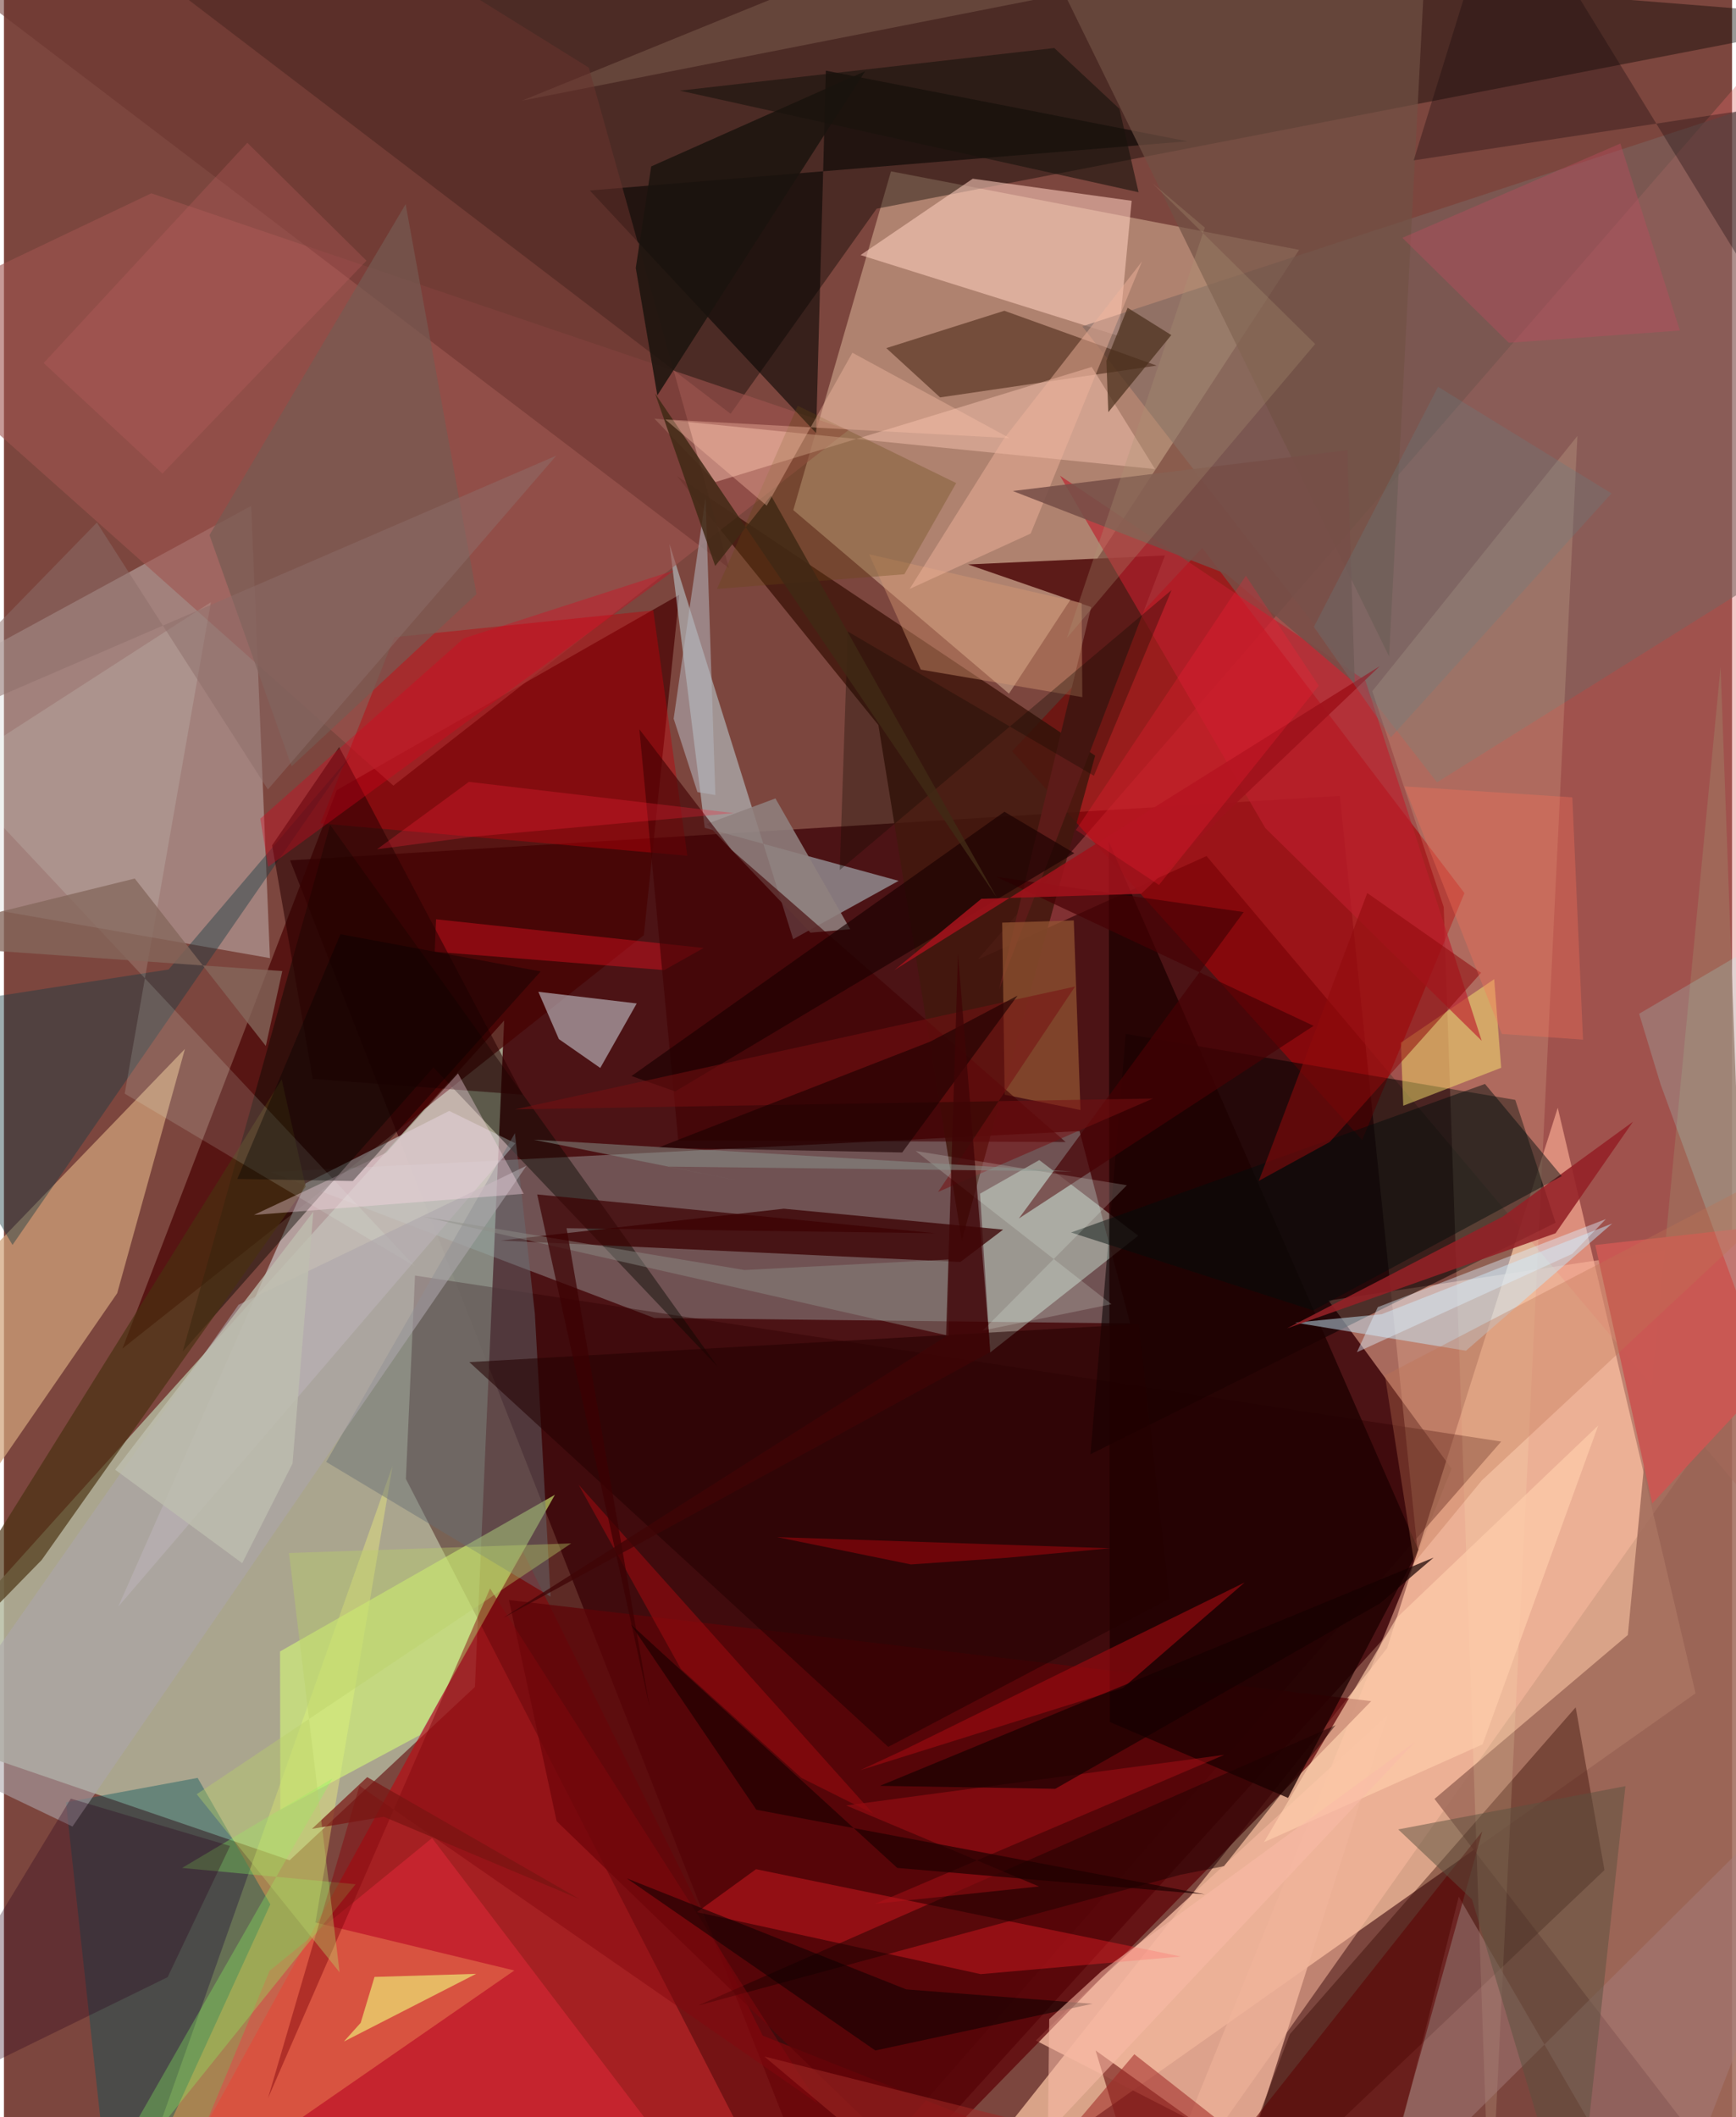 <svg xmlns="http://www.w3.org/2000/svg" width="228" height="278" viewBox="0 0 836 1024"><path fill="#7c463e" d="M0 0h836v1024H0z"/><path fill="#470e10" fill-opacity=".894" d="M401.306 1086l284.825-314.07-39.874-387.002-507.837 31.195z"/><path fill="#b3ba9f" fill-opacity=".824" d="M241.98 493.6l-14.142 322.291-89.627 83.846L-62 831.251z"/><path fill="#daa489" fill-opacity=".988" d="M751.682 535.788l-82.541 261.359L439.948 1086l378.41-267.005z"/><path fill="#d1aa8f" fill-opacity=".6" d="M626.567 120.84L486.209 335.497 381.86 246.721l47.26-163.847z"/><path fill="#d2fdfa" fill-opacity=".271" d="M520.336 547.072L128.751 566.84l185.891 70.63 230.187 2.628z"/><path fill="#dddddc" fill-opacity=".396" d="M-62 343.467v86.548l190.68 33.388-9.08-218.755z"/><path fill="#080701" fill-opacity=".408" d="M8.204-62l343.319 262.131 70.654-99.187L898 8.832z"/><path fill="#e06a6a" fill-opacity=".357" d="M898 789.185L581.773 414.04 471.08 464.117 898-27.603z"/><path fill="#be0a12" fill-opacity=".627" d="M250.632 749.678L65.712 1086l478.518-31.169-177.155-70.27z"/><path fill="#fcbca0" fill-opacity=".518" d="M549.084 1084.334L898 590.538l-257.205 38.499 59.537 81.306z"/><path fill="#470000" fill-opacity=".694" d="M57.304 652.26l103.671-270.083L326.7 287.698l-17.138 164.604z"/><path fill="#310000" fill-opacity=".404" d="M194.438 715.284l4.422-98.35 525.464 80.296L384.809 1086z"/><path fill="#ad0006" fill-opacity=".592" d="M657.07 551.418L487.727 363.363l91.98-98.342L706.55 431.955z"/><path fill="#070000" fill-opacity=".557" d="M731.13 531.98l-188.446-31.911-17.057 203.287 224.992-111.984z"/><path fill="#ff7" fill-opacity=".329" d="M188.04 708.797l-37.346 221.065 96.214 23.19L54.81 1086z"/><path fill="#a06a5a" fill-opacity=".859" d="M830.458 322.496L785.584 790.79l-93.54 79.28L858.493 1086z"/><path fill="#d1f7fd" fill-opacity=".443" d="M381.794 454.246l-59.84-191.231 17.07 137.367 93.784 25.652z"/><path fill="#d1a47b" fill-opacity=".722" d="M-62 794.985L54.785 625.473l32.771-118.152L-62 662.419z"/><path fill="#41180d" fill-opacity=".859" d="M463.365 599.977l-40.34-249.292-97.441-120.424 202.3 135.218z"/><path fill="#dbfbea" fill-opacity=".408" d="M548.723 597.676L477.1 654.15l-4.9-76.806 28.664-16.261z"/><path fill="#efb39a" fill-opacity=".843" d="M515.593 970.766l-16.381 16.183 103.254 52.98 67.032-210.59z"/><path fill="#5e0307" fill-opacity=".749" d="M441.063 1048.75l220.382-225.976-417.141-48.898 23.062 106.972z"/><path fill="#d5fa77" fill-opacity=".604" d="M201.108 839.265L133.69 875.38l-.122-76.63 132.969-75.78z"/><path fill="#ffcfbf" fill-opacity=".565" d="M539.331 162.526l-124.934-39.155 54.282-36.936 76.87 10.682z"/><path fill="#a05550" fill-opacity=".596" d="M408.603 207.984L71.279 93.496-62 156.967l250.388 223.006z"/><path fill="#7a645e" fill-opacity=".573" d="M898 34.39v216.001L693.266 378.384 521.7 157.847z"/><path fill="#350800" fill-opacity=".408" d="M622.073 983.862L583.131 1086 774.27 904.491l-13.914-78.726z"/><path fill="#c8bfbf" fill-opacity=".725" d="M215.402 537.314l32.008 15.659L55.268 777.115l90.641-204.778z"/><path fill="#bf000a" fill-opacity=".435" d="M153.087 398.245L330.6 413.912l-16.472-118.674-125.305 12.965z"/><path fill="#d1d5df" fill-opacity=".549" d="M306.113 485.332l-47.587-5.638 9.93 22.884 20.024 13.958z"/><path fill="#00525a" fill-opacity=".392" d="M93.695 859.903l-63.7 11.797L53.302 1086l75.556-164.93z"/><path fill="#000300" fill-opacity=".557" d="M397.606 34.173l174.946 34.162L283.418 92.13 392.9 209.478z"/><path fill="#080800" fill-opacity=".443" d="M157.784 398.92L345.25 661.01 207.743 516.27 86.49 653.672z"/><path fill="#42210f" fill-opacity=".537" d="M483.95 150.306l73.686 26.524-104.747 15.382-26.03-23.838z"/><path fill="#1e0000" fill-opacity=".788" d="M684.27 749.553l-63.066 120.025-86.186-36.68-.525-425.895z"/><path fill="#fff6c3" fill-opacity=".153" d="M696.517 438.707l22.39 643.726 42.292-871.58-99.223 123.42z"/><path fill="#fbc7b5" fill-opacity=".451" d="M344.203 233.148l182.031-55.663 30.616 49.394-242.201-24.424z"/><path fill="#3a0001" fill-opacity=".753" d="M483.37 594.72l-20.665 15.65-222.42-10.363 136.977-15.397z"/><path fill="#5c1b18" d="M561.664 268.663L466.398 273l59.569 20.614-44.5 184.835z"/><path fill="#705144" fill-opacity=".694" d="M490.537-48.926l179.558 366.412 18.432-355.013-437.903 86.21z"/><path fill="#ff222c" fill-opacity=".361" d="M472.513 954.82l-137.27-29.985 28.595-20.768 205.503 42.23z"/><path fill="#c5e8f7" fill-opacity=".498" d="M707.27 653.3l70.756-61.526-111.51 43.862-41.875 4.065z"/><path fill="#656f75" fill-opacity=".455" d="M264.431 772.213l-7.593-136.769-9.644-87.372-91.3 159.001z"/><path fill="#925531" fill-opacity=".733" d="M517.55 445.197l-34.632 1.053 1.206 83.22 36.663 7.398z"/><path fill="#a67d7a" fill-opacity=".49" d="M801.55 1086L898 837.184 666.228 1067.32l37.558-149.977z"/><path fill="#193c43" fill-opacity=".424" d="M-62 490.963L4.14 602.14l163.733-236.856-88.228 103.612z"/><path fill="#ff2a43" fill-opacity=".357" d="M207.106 889.004l106.67 140.353L73.211 1086l55.29-132.787z"/><path fill="#49310f" fill-opacity=".667" d="M-62 836.607l196.366-314.562 11.592 51.896L18.253 754.512z"/><path fill="#c95853" fill-opacity=".992" d="M898 619.24V587.8l-128.167 14.365 27.55 124.997z"/><path fill="#8f817e" fill-opacity=".871" d="M409.39 449.422l-36.169-63.251-33.205 12.342 50.14 52.588z"/><path fill="#e4f9eb" fill-opacity=".149" d="M100.106 291.279L58.408 528.954l140.282 83.443-224.728-239.75z"/><path fill="#932026" fill-opacity=".875" d="M788.083 542.54l-37.476 53.947-129.888 46.003 104.371-54.077z"/><path fill="#230000" fill-opacity=".553" d="M548.94 640.42l-323.8 18.388 202.643 186.108 136.083-71.714z"/><path fill="#6a332d" fill-opacity=".533" d="M-12.963-2.064L130.501-62l152.448 94.725 67.774 242.01z"/><path fill="#ada6ab" fill-opacity=".58" d="M113.506 631.059L-39.06 848.852l72.209 34.572 219.637-319.592z"/><path fill="#5d0000" fill-opacity=".553" d="M528.115 991.76l131.43 94.24 55.616-200.204L556.584 1086z"/><path fill="#feee70" fill-opacity=".463" d="M675.792 504.303l1.152 30.506 47.372-18.364-3.379-42.857z"/><path fill="#be1f2d" fill-opacity=".639" d="M658.63 329.172l56.267 174.23-104.67-102.863-99.348-170.456z"/><path fill="#fecdac" fill-opacity=".671" d="M673.706 782.527l97.574-93.08-55.958 154.236-105.765 47.31z"/><path fill="#ede273" fill-opacity=".714" d="M164.432 987.435l8.152-9.082 6.682-22.184 49.16-1.494z"/><path fill="#1b0000" fill-opacity=".49" d="M335.778 970.007l308.41-135.582-53.962 68.175-21.12 4.166z"/><path fill="#9d0a11" fill-opacity=".639" d="M414.294 856.161l127.016-39.75 58.884-51.01-164.655 80.895z"/><path fill="#765a52" fill-opacity=".698" d="M228.6 287.376l-89.444 83.273-39.73-111.875 94.892-160.018z"/><path fill="#89f961" fill-opacity=".318" d="M170.103 911.346L29.868 1086l129.064-225.81-72.76 43.27z"/><path fill="#13090c" fill-opacity=".322" d="M725.022-61.445l159.67 260.4L898 44.86 681.986 77.557z"/><path fill="#b81119" fill-opacity=".42" d="M500.705 912.419l-93.264-39.191 182.924-24.476-168.854 72.03z"/><path fill="#460103" fill-opacity=".686" d="M490.979 589.337l108.774-148.204-119.62-17.02 153.427 72.055z"/><path fill="#b3b4bb" fill-opacity=".565" d="M339.408 240.576L323.98 347.599l11.504 35.512 8.671 1.413z"/><path fill="#df1222" fill-opacity=".439" d="M319.457 469.196l19.03-10.693-129.448-13.874-.63 15.695z"/><path fill="#000d0c" fill-opacity=".471" d="M716.474 524.27l37.155 44.585-120.324 64.954L516.24 596.11z"/><path fill="#2a001a" fill-opacity=".314" d="M79.183 956.288L-62 1025.348l94.337-155.421 77.041 22.912z"/><path fill="#1a130d" fill-opacity=".843" d="M316.086 191.249L416.62 34.453l-103.49 46.04-7.48 49.111z"/><path fill="#85080e" fill-opacity=".471" d="M393.82 1017.503L235.16 768.269l-107.423 246.553 44.255-151.127z"/><path fill="#410003" fill-opacity=".608" d="M326.201 551.589l187.43.774L352.05 411.08l-44.654-58.347z"/><path fill="#9dfffb" fill-opacity=".188" d="M879.976 438.047l-88.927 52.275 10.328 33.986 66.545 182.02z"/><path fill="#280000" fill-opacity=".553" d="M250.975 529.477l-88.829-168.133-32.421 47.499 19.68 112.975z"/><path fill="#d99b76" fill-opacity=".412" d="M521.683 337.19l-.334-45.516-102.813-23.6 25.003 55.79z"/><path fill="#5b523f" fill-opacity=".498" d="M710.19 918.64L760.261 1086l24.163-222.111-109.916 20.933z"/><path fill="#ffdbe9" fill-opacity=".365" d="M120.944 587.62l130.519-10.22-31.813-58.23-34.67 38.36z"/><path fill="#100b00" fill-opacity=".322" d="M527.282 375.21l37.576-89.819-160.529 135.415 3.882-115.382z"/><path fill="#f3b59e" fill-opacity=".459" d="M438.154 284.84l45.415-72.419 66.953-85.923-53.817 131.559z"/><path fill="#1c0000" fill-opacity=".671" d="M303.573 520.44l21.162 7.445 193.07-115.223-33.803-20.042z"/><path fill="#764e47" fill-opacity=".871" d="M488.04 237.485l161.87-19.736 3.576 112.643-62.159-52.807z"/><path fill="#654811" fill-opacity=".302" d="M344.944 284.842l90.645-7.097 25.075-44.107-76.667-37.381z"/><path fill="#0d0100" fill-opacity=".557" d="M526.563 969.156l-90.062-6.96-135.206-53.7 120.256 83.25z"/><path fill="#dff2ff" fill-opacity=".427" d="M664.63 632.21l110.325-42.574-16.26 16.814-104.178 47.569z"/><path fill="#85675c" fill-opacity=".776" d="M126.675 505.894L63.28 424.916-62 455.834l196.658 13.827z"/><path fill="#bf7454" fill-opacity=".341" d="M715 715.97l183-170.547L668.062 665.26l14.148 90.574z"/><path fill="#930a0f" fill-opacity=".631" d="M420.56 877.282l-142.58-159.2 49.47 89.098 58.385 52.755z"/><path fill="#e0001b" fill-opacity=".337" d="M222.44 308.75l-98.424 87.207 3.795 23.283 196.408-143.346z"/><path fill="#770f11" fill-opacity=".533" d="M555.843 531.315l-103.954 45.192 66.284-99.36-270.984 59.417z"/><path fill="#18130c" fill-opacity=".6" d="M326.98 43.843L548.893 92.98l-9.27-40.35-31.494-29.399z"/><path fill="#8f0a0c" fill-opacity=".545" d="M607.059 571.151l52.47-139.228 55.065 38.582-73.214 81.838z"/><path fill="#9f121b" fill-opacity=".902" d="M665.588 322.192L430.702 469.233l42.148-34.519 77.294-2.41z"/><path fill="#8f8e88" fill-opacity=".443" d="M202.817 588.42l155.43 25.838 98.843-5.088-.185 36.874z"/><path fill="#160101" fill-opacity=".698" d="M691.637 753.358l-25.885 22.117L508.6 865.182l-84.808-1.444z"/><path fill="#ae9575" fill-opacity=".286" d="M580.95 110.094l-66.758 198.52 120.133-142.24-78.634-77.664z"/><path fill="#1c0000" fill-opacity=".62" d="M448.137 503.784l42.211-22.231-55.81 75.856-118.134-2.318z"/><path fill="#4a2f1c" fill-opacity=".706" d="M543.584 148.857l-10.252 25.604.92 24.889 30.486-37.287z"/><path fill="#3c0102" fill-opacity=".71" d="M272.18 594.04l178.545 2.435-192.761-18.762 54.423 248.126z"/><path fill="#fabba7" fill-opacity=".557" d="M682.612 842.545l-177.57 188.879.619-54.844 25.438-23.325z"/><path fill="#effff8" fill-opacity=".188" d="M473.537 643.517l69.703-70.262-102.184-16.55 94.732 74.083z"/><path fill="#c2070f" fill-opacity=".424" d="M535.258 748.845l-161.273-5.408 64.765 13.223 45.821-3.176z"/><path fill="#3f0406" fill-opacity=".765" d="M455.768 646.328L241.353 782.607l235.78-128.667-15.595-192.64z"/><path fill="#fb715b" fill-opacity=".337" d="M677.51 380.348l81.218 5.298 5.172 117.193-39.263-2.763z"/><path fill="#402815" fill-opacity=".847" d="M314.964 190.252l29.117 83.479 27-34.056L480.22 433.967z"/><path fill="#1f0100" fill-opacity=".702" d="M580.96 916.223L432.153 903.45 303.275 785.666l60.698 89.64z"/><path fill="#000201" fill-opacity=".357" d="M112.897 570.21l55.89 1.013 90.854-101.381-96.86-18.006z"/><path fill="#b94b5f" fill-opacity=".427" d="M728.016 165.792l-51.483-50.769 105.438-45.596 28.811 90.455z"/><path fill="#ffc5ab" fill-opacity=".353" d="M486.514 211.913l-76.061-41.31-41.462 73.964-49.037-41.681z"/><path fill="#658186" fill-opacity=".275" d="M670.987 356.595L777.694 238.65l-83.914-51.565-60.077 116.11z"/><path fill="#7a1412" fill-opacity=".71" d="M149.018 884.545l26.711-25.008 102.673 58.949-94.666-39.792z"/><path fill="#b9d268" fill-opacity=".388" d="M274.417 746.483l-136.53 4.657 24.485 202.798-69.121-86.14z"/><path fill="#bfbeaf" fill-opacity=".776" d="M149.663 586.099l-10.07 121.776-24.337 48.177-61.457-45.19z"/><path fill="#a02825" fill-opacity=".553" d="M367.872 994.67l265.522 66.794-86.551-67.9-74.95 88.434z"/><path fill="#f62038" fill-opacity=".29" d="M227.004 404.663L353.06 393.27l-128.124-15.119-44.427 32.592z"/><path fill="#ff1e38" fill-opacity=".247" d="M558.763 428.018l-40.174-26.57 82.218-122.981 35.269 53.202z"/><path fill="#8a978f" fill-opacity=".486" d="M321.143 564.252l36.312 7.213-101.107-20.237 260.449 15.36z"/><path fill="#be6261" fill-opacity=".294" d="M117.74 69.065L19.207 175.587l57.46 53.46 98.699-102.957z"/><path fill="#8c6d69" fill-opacity=".506" d="M127.683 381.838L44.957 252.745-62 362.596l329.227-142.234z"/></svg>